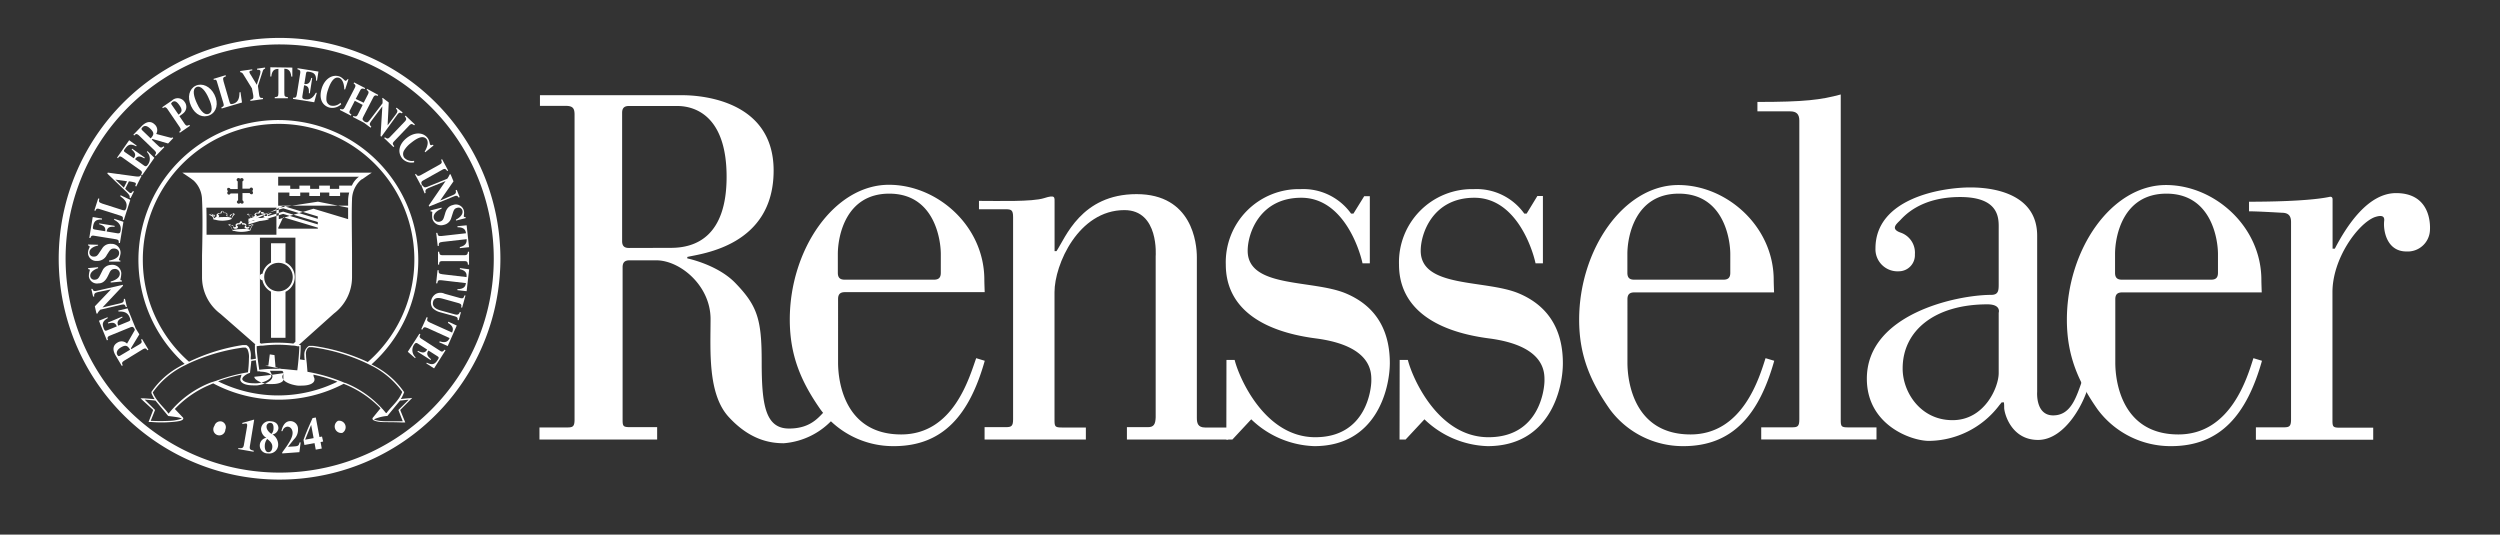 <svg id="RPI-logo" xmlns="http://www.w3.org/2000/svg" viewBox="0 0 414.67 88.67">
  <rect x="0" y="0" width="414.67" height="88.67" fill="#333333" stroke="none"/>
  <defs>
    <style>
      .cls-1, .cls-2 {
        fill: #fff;
      }

      .cls-2 {
        stroke: #fff;
        stroke-width: 0.25px;
      }
    </style>
  </defs>
  <title>RPI-Web-Logo-White</title>
  <path class="cls-1" d="M190.42,70.85h-3.5v2.06h16.8v-2h-3.83c-1.17,0-1.37-.7-1.37-1.56V42.66c0-2.34-.78-10.46-10-10.46s-11.8,7.26-13.28,9.45h-.32l0-8c0-.94.17-1.4-1.76-.78s-7.66.45-10.78.45v1.39h4.43c.94,0,1.23.13,1.23,1.31V69.54c0,1.17-.29,1.31-1.23,1.31h-3.5v2.06h16.8v-2h-3.95c-1.17,0-1.25-.15-1.25-1.25V48.45c0-4.54,3.95-13.6,11.6-13.6,5.79,0,5.18,7.66,5.18,7.66l0,26.72C191.65,70.4,191.35,70.85,190.42,70.85Z"/>
  <path class="cls-1" d="M95.3,19c0-1-.27-1.44-1.44-1.44h-4.3V15.79H113c1.33,0,15.32-.08,15.32,12.5S116.2,42.08,114,42.62v.24s4.92,1,7.89,4c3.75,3.85,4.45,6.1,4.45,13.13s.55,11.09,4.53,11.09,5.16-2.27,6.41-3.36l1.09,1.56A12.3,12.3,0,0,1,130,73.52c-2.27,0-5.63-.54-9.14-4.37s-3-11.08-3-16.23c0-5.55-5.06-9.74-9-9.74H104.4c-.7,0-1.13.28-1.13,1.14V69.6c0,1.09.08,1.25,1.25,1.25H109V72.9H89.48v-2h4.59c.94,0,1.23-.14,1.23-1.31Zm16,22.11c4.06,0,9.22-1.86,9.22-11.79s-5.07-11.74-8.2-11.74h-8c-.7,0-1.13.27-1.13,1.13V40c0,.86.43,1.13,1.13,1.13Z"/>
  <path class="cls-1" d="M305.32,69.64c0,1.1.08,1.25,1.25,1.25h4.68v2H292.13V70.88h5.09c.94,0,1.23-.14,1.23-1.31V20c0-1.1-.51-1.53-1.52-1.53H291.5V16.91c7.83,0,10.54-.35,13.82-1.24Z"/>
  <path class="cls-1" d="M395.46,36.63c-.19,1.64.44,5.08,3.68,5.08a3.69,3.69,0,0,0,3.91-3.51c.08-1.17,0-6.17-5.62-6.17-4.69,0-8.21,5.47-10.16,9.22h-.37V33.08c0-.22-.07-.55-.58-.41-3.52.72-10.48.79-13.28.79v1.59c1.52,0,5.45.24,5.45.24,1,0,1.52.43,1.52,1.52V69.57c0,1.17-.3,1.31-1.24,1.31h-4.59v2.06h19.46v-2h-5.51c-1.17,0-1.25-.15-1.25-1.25V48.47c0-5.63,4.26-11.39,7-12.45C394.75,35.73,395.57,35.65,395.46,36.63Z"/>
  <path class="cls-1" d="M332,66.75c-.09.14-.28.33-.48.6a14.82,14.82,0,0,1-11.56,5.78c-3,0-10.31-2.66-10.31-10.31,0-10.78,15-13.91,20.62-13.91,1.25,0,1.25-.78,1.25-1.87V38c0-1.57.31-5.32-6.4-5.32s-9.38,3.29-10,3.91-1.56,1.41.15,2a3.52,3.52,0,0,1,2.35,3.6A2.68,2.68,0,0,1,314.93,45a3.66,3.66,0,0,1-3.85-3.8c0-8.28,10.88-10.11,15.73-10.11s11.09,1.56,11.09,8V65s-.31,3.9,2.65,3.9,3.83-3,4.85-5.86h1.25c-.67,3.56-4.07,9.93-8.6,9.93s-5.62-4.54-5.62-5.32c0-.26,0-.65-.05-.92Zm-8.13,2.94c5.31,0,7.65-5.46,7.65-7.81v-10s.47-1.4-1.87-1.4c-8.75,0-14.06,4.37-14.06,10.62C315.56,65,318.53,69.69,323.84,69.69Z"/>
  <path class="cls-1" d="M203.43,59.7h1.36c.63,2.65,4.85,12.82,13.37,12.82s9.3-8.06,9.3-9.39.15-5.78-9.22-7-14.92-5.31-14.92-12.26a12.13,12.13,0,0,1,12.42-12.5,9.75,9.75,0,0,1,8.36,4.06h.39l1.79-2.89h.93V43.68H226c-.54-2.5-3.28-10.88-10.16-10.88s-8.89,5.9-8.89,8.79c0,6.25,10.77,4.74,16.32,7.09s7.26,6.87,7.26,11.56C230.5,64.62,228.24,74,218,74a15.78,15.78,0,0,1-10.46-4.45l-3.13,3.36h-1Z"/>
  <path class="cls-1" d="M163.34,59.84C160.84,68.69,156.52,74,148.26,74a15,15,0,0,1-12.16-6.07C132.89,63.34,131,59,131,53c0-11.62,7.37-22.35,16.44-22.35,8.05,0,15.83,6.84,15.83,15.75,0,.46.06,2.06.06,2.06l-23.19,0c-.7,0-1.13.27-1.13,1.13V60.16c0,3.28,1.17,11.9,10.47,11.9,8.7,0,11.29-9.46,12.44-12.65Zm-7.29-17.72c0-2.27-1-10-8.55-10-7.26,0-8.53,7.12-8.53,10v3.14c0,.86.43,1.13,1.14,1.13h14.8c.71,0,1.14-.27,1.14-1.13Z"/>
  <path class="cls-1" d="M232.16,59.7h1.36c.63,2.65,4.86,12.82,13.37,12.82s9.29-8.06,9.29-9.39.16-5.78-9.21-7-14.92-5.31-14.92-12.26a12.13,12.13,0,0,1,12.42-12.5,9.73,9.73,0,0,1,8.36,4.06h.39L255,32.51h.92V43.68H254.7c-.54-2.5-3.28-10.88-10.15-10.88s-8.9,5.9-8.9,8.79c0,6.25,10.77,4.74,16.31,7.09s7.27,6.87,7.27,11.56C259.23,64.62,257,74,246.74,74a15.76,15.76,0,0,1-10.47-4.45l-3.13,3.36h-1Z"/>
  <path class="cls-1" d="M294.29,59.84C291.8,68.69,287.47,74,279.22,74a15.08,15.08,0,0,1-12.17-6.07c-3.21-4.57-5.12-8.91-5.12-14.89,0-11.62,7.37-22.35,16.45-22.35,8,0,15.82,6.84,15.82,15.75,0,.46.06,2.06.06,2.06l-23.18,0c-.71,0-1.14.27-1.14,1.13V60.16c0,3.28,1.17,11.9,10.47,11.9,8.71,0,11.42-9.51,12.44-12.65ZM287,42.12c0-2.27-1-10-8.54-10-7.27,0-8.53,7.12-8.53,10v3.14c0,.86.42,1.13,1.13,1.13h14.8c.71,0,1.14-.27,1.14-1.13Z"/>
  <path class="cls-1" d="M375.19,59.84C372.69,68.69,368.36,74,360.11,74a15.08,15.08,0,0,1-12.17-6.07c-3.2-4.57-5.11-8.91-5.11-14.89,0-11.62,7.37-22.35,16.44-22.35,8,0,15.82,6.84,15.82,15.75,0,.46.06,2.06.06,2.06L352,48.5c-.71,0-1.14.27-1.14,1.13V60.16c0,3.28,1.18,11.9,10.47,11.9,8.71,0,11.43-9.51,12.44-12.65Zm-7.3-17.72c0-2.27-1-10-8.54-10-7.27,0-8.53,7.12-8.53,10v3.14c0,.86.43,1.13,1.13,1.13h14.81c.7,0,1.13-.27,1.13-1.13Z"/>
  <g>
    <path class="cls-1" d="M46.18,11.42l0,4c0,.64-.16.65-.61.69v.19l2.18,0v-.19c-.45-.05-.6-.06-.59-.71l0-4c.42,0,1.05.09,1.16,1.31h.17V11.21l-3.65-.05,0,1.53H45C45.12,11.47,45.75,11.45,46.18,11.42Z"/>
    <path class="cls-1" d="M24.46,58.1l.16-.1-1.06-1.77-.16.1c.15.38.2.5-.32.82l-1.29.76-.08-.14,1.4-2.31-.61-1h0l-1.34-3.31-1.56.37.07.16c1.21-.08,1.62.42,1.85,1,.15.38.11.52-.2.64l-1.71.7c-.23-.56-.13-.94.72-1.36l-.06-.15-2.38,1,.06.15c.91-.27,1.21-.06,1.42.48l-1.64.67c-.3.12-.37,0-.5-.28-.31-.76-.29-1.23.66-1.77l-.06-.14-1.42.58,1.32,3.25.18-.07c-.09-.27-.17-.51.3-.7l3.41-1.39c.42-.17.53,0,.69.26h0a.26.26,0,0,1,0,.29L21.07,57a1.26,1.26,0,0,0-1.61-.16c-1.1.66-.48,1.8-.26,2.16l1,1.69.17-.1c-.16-.31-.24-.48.32-.82L23.58,58C24.11,57.68,24.2,57.77,24.46,58.1ZM19.92,59c-.22.1-.3.13-.47-.16s-.1-.8.56-1.19c.85-.51,1.16-.32,1.57.36Z"/>
    <path class="cls-1" d="M16.63,51.37l3.52-.83c.48-.12.58,0,.71.38l.19,0-.32-1.35-.18,0c0,.46-.07.61-.6.74L17,51h0l3.39-3.59,0-.17-4.36,1c-.36.08-.54.09-.71-.33l-.18,0,.3,1.27.19,0c-.08-.49.15-.62.6-.73L18.41,48h0l-2.68,2.81L16,52l.19,0C16.2,51.92,16.2,51.82,16.63,51.37Z"/>
    <path class="cls-1" d="M16.35,47c.35,0,1-.09,1.53-1.19l.21-.42c.19-.42.35-.73.86-.77a.79.79,0,0,1,.92.68c.07.77-.76,1.2-1.51,1.39l0,.18,1.87-.18,0-.17c-.12,0-.26,0-.27-.16a4.07,4.07,0,0,0,.16-1.06,1.49,1.49,0,0,0-1.72-1.36,1.65,1.65,0,0,0-1.34.8l-.47.94c-.27.54-.43.67-.84.71a.67.67,0,0,1-.78-.58c-.06-.72.78-1.17,1.3-1.32l0-.17-1.65.15,0,.18c.15,0,.26,0,.28.18a3.34,3.34,0,0,0-.16,1A1.35,1.35,0,0,0,16.35,47Z"/>
    <path class="cls-1" d="M16.07,43.28a1.72,1.72,0,0,0,1.65-1l.26-.4c.25-.39.44-.67.95-.66.1,0,.85.06.83.79s-.89,1.1-1.67,1.2v.18l1.88,0v-.17c-.12,0-.25-.07-.25-.19A3.82,3.82,0,0,0,20,42a1.48,1.48,0,0,0-1.55-1.55,1.6,1.6,0,0,0-1.42.63l-.58.87c-.33.51-.5.62-.92.61a.66.66,0,0,1-.7-.68c0-.71.91-1.06,1.44-1.15V40.6l-1.65-.05v.19c.14,0,.25.06.25.2s-.26.46-.28,1A1.37,1.37,0,0,0,16.07,43.28Z"/>
    <path class="cls-1" d="M15.62,39.1l3.64.59c.46.08.45.27.44.62l.19,0,.58-3.52-1.53-.5,0,.17c1.07.57,1.16,1.21,1.07,1.8-.07.39-.18.49-.51.44l-1.81-.3c.09-.59.37-.86,1.32-.78l0-.16-2.55-.41,0,.15c.92.25,1.06.58,1,1.16l-1.75-.29c-.32-.05-.33-.16-.28-.49.14-.81.39-1.21,1.49-1.17l0-.16L15.38,36l-.57,3.47.19,0C15.07,39.27,15.12,39,15.62,39.1Z"/>
    <path class="cls-1" d="M16.47,34.66,20,35.78c.45.14.41.32.36.66l.18.06,1.07-3.35L20,32.38l-.05.17c.73.53,1.23,1.05,1,1.93-.12.38-.22.49-.57.38l-3.42-1.09c-.64-.21-.59-.39-.48-.8l-.19-.06-.64,2,.18.06C15.9,34.74,16,34.5,16.47,34.66Z"/>
    <path class="cls-1" d="M21.49,32.79l.17.08.55-1.1-.16-.09c-.11.18-.26.43-.52.3a5.38,5.38,0,0,1-.76-.67l.61-1.23a5,5,0,0,1,1,.2c.23.11.18.22.05.57l.17.08.88-1.76-.17-.09c-.12.27-.39.24-1.24.12l-4.19-.57-.08.16L21,31.86C21.39,32.28,21.58,32.47,21.49,32.79Zm-2.35-3,1.93.28-.53,1.06Z"/>
    <path class="cls-1" d="M20.27,26.1l3,2.13c.38.27.29.44.13.75l.16.11,2.05-2.91-1.15-1.12-.1.14a1.59,1.59,0,0,1,.18,2.09c-.23.32-.37.36-.65.17L22.4,26.4c.35-.49.71-.62,1.53-.13l.09-.13-2.1-1.48-.09.13c.72.62.7,1,.36,1.46l-1.45-1c-.26-.19-.22-.3,0-.57.47-.67.88-.92,1.84-.41l.09-.12-1.25-.89-2,2.88.16.11C19.7,26,19.86,25.81,20.27,26.1Z"/>
    <path class="cls-1" d="M23.13,22.54l2.43,2.34c.44.43.37.53.13.87l.14.13,1.43-1.48-.14-.13c-.33.24-.44.32-.88-.1l-1.07-1,.11-.12,2.6.75.86-.9-.14-.13a.27.27,0,0,1-.28.08l-2.41-.63a1.25,1.25,0,0,0-.27-1.59c-.92-.89-1.86,0-2.16.31l-1.36,1.41.14.13C22.52,22.21,22.66,22.09,23.13,22.54Zm.5-1.42c.33-.35.74-.3,1.3.23.71.69.61,1,.06,1.61l-1.4-1.35C23.45,21.43,23.39,21.36,23.63,21.12Z"/>
    <path class="cls-1" d="M27.84,18.19,29.75,21c.24.35.23.48.21.58s0,.06-.23.29l.1.15,1.68-1.15-.11-.16c-.39.18-.49.24-.84-.27l-.8-1.17c.65-.46.91-.64,1.07-1.09a1.34,1.34,0,0,0-.2-1.26,1.37,1.37,0,0,0-2.1-.25l-1.62,1.11.11.16C27.31,17.75,27.48,17.66,27.84,18.19Zm.7-1.24c.41-.29.75-.17,1.24.54s.44,1.12-.17,1.52l-1.16-1.68C28.36,17.19,28.37,17.07,28.54,17Z"/>
    <path class="cls-1" d="M34.82,19.09c1.13-.55,1.46-1.94.76-3.37s-2.06-2-3.12-1.5S31,16.1,31.7,17.6,33.7,19.63,34.82,19.09Zm-2.25-4.64c.77-.37,1.56.74,2,1.74.28.59,1,2.22.09,2.67s-1.75-1.14-2-1.73C32.19,16.12,31.81,14.82,32.57,14.45Z"/>
    <path class="cls-1" d="M36,13.61l1.06,3.53c.14.45,0,.52-.34.67l.05.19,3.37-1-.25-1.73-.17.06c0,.9-.17,1.6-1,1.87-.39.12-.54.09-.64-.25l-1-3.45c-.19-.64,0-.7.39-.84l-.05-.19-2,.61.05.19C35.65,13.19,35.9,13.13,36,13.61Z"/>
    <path class="cls-1" d="M40.34,12.31l1.45,2.35L42,15.77c.08.63-.06.66-.47.78l0,.19,2.09-.3,0-.19c-.43,0-.56,0-.65-.61l-.19-1.39.82-2.51a.51.51,0,0,1,.37-.35l0-.19-1.33.19,0,.18c.29,0,.52,0,.56.27a2.31,2.31,0,0,1-.14.73l-.47,1.49-1-1.65a1.54,1.54,0,0,1-.21-.4c0-.21,0-.27.46-.33l0-.18-2,.28,0,.19A.67.67,0,0,1,40.34,12.31Z"/>
    <path class="cls-1" d="M52.55,15.39l-.17,0c-.56,1.07-1.2,1.17-1.79,1.08-.39-.07-.49-.18-.44-.51l.29-1.82c.6.1.87.37.79,1.33l.16,0,.4-2.54-.16,0c-.23.92-.57,1.07-1.15,1l.28-1.75c.05-.32.17-.33.49-.28.82.13,1.21.39,1.18,1.48l.15,0,.24-1.51-3.47-.56,0,.19c.28.07.53.13.45.62l-.58,3.64c-.08.47-.27.46-.62.45l0,.19,3.52.56Z"/>
    <path class="cls-1" d="M54.59,17.83a2.11,2.11,0,0,0,2-.54l-.12-.24a1.74,1.74,0,0,1-1.65.45,1.06,1.06,0,0,1-.68-.91,4.36,4.36,0,0,1,.26-1.68c.4-1.22,1-2.26,1.83-2,.66.21.87,1.22.87,1.92l.15,0,.55-1.69-.16,0c-.12.16-.22.3-.37.25s-.49-.55-1-.72c-1.22-.39-2.42.47-2.89,1.94S53.24,17.39,54.59,17.83Z"/>
    <path class="cls-1" d="M58.86,14.55l-1.69,3.28c-.21.39-.4.34-.71.24l-.09.17,1.83.94.09-.17c-.27-.19-.46-.32-.24-.73l.8-1.56,1.31.68L59.35,19c-.21.42-.43.34-.73.23l-.09.17,1.83.95h0l1.11.83.12-.16c-.33-.31-.35-.5,0-.95l1.83-2.43h0l-.3,4.93.14.1L65.92,19c.22-.29.35-.41.75-.2l.11-.16-1-.78-.11.15c.37.33.27.58,0,.94l-1.38,1.85h0L64.48,17l-1-.77-.11.15c.06,0,.12.12.08.75L61.26,20c-.3.4-.47.34-.79.17l-.08.11.06-.14c-.26-.19-.43-.32-.22-.72l1.69-3.28c.23-.44.48-.33.73-.23l.08-.17-1.84-1-.08.17c.22.14.46.28.23.73l-.72,1.4L59,16.41,59.74,15c.23-.44.49-.32.73-.22l.09-.17-1.82-.94-.09.16C58.86,14,59.09,14.11,58.86,14.55Z"/>
    <path class="cls-1" d="M67.19,20.11l-2.55,2.66c-.33.34-.52.2-.79,0l-.13.14,1.54,1.48.14-.14c-.23-.26-.39-.44-.05-.79l2.55-2.67c.35-.38.57-.18.79,0l.13-.14-1.54-1.47-.13.13C67.33,19.53,67.53,19.74,67.19,20.11Z"/>
    <path class="cls-1" d="M66.75,26.32a2.06,2.06,0,0,0,1.94.61l0-.26a1.76,1.76,0,0,1-1.64-.52A1.1,1.1,0,0,1,67,25a4.45,4.45,0,0,1,1.13-1.26c1-.81,2-1.37,2.61-.68.44.54.07,1.5-.3,2.08l.09.12,1.38-1.13-.1-.13c-.19.08-.35.13-.45,0s-.11-.72-.46-1.15c-.81-1-2.28-.91-3.48.07S65.85,25.22,66.75,26.32Z"/>
    <path class="cls-1" d="M69,28.84l-.16.09,1,1.86L70,30.7c-.14-.31-.23-.53.19-.77l3.22-1.8c.45-.26.6,0,.76.24l.16-.09-1-1.87-.17.09c.12.26.25.52-.19.77l-3.22,1.8C69.29,29.3,69.14,29.11,69,28.84Z"/>
    <path class="cls-1" d="M74.19,29.64,70.85,31c-.47.18-.58,0-.77-.27l-.17.07.52,1.28L70.6,32c-.11-.44,0-.61.49-.82l2.82-1.15h0l-2.8,4.07.07.16,4.15-1.7c.34-.13.52-.17.75.21l.17-.07-.49-1.21-.18.07c.14.47-.06.64-.48.81L73,33.27h0l2.22-3.19-.49-1.19-.17.07C74.54,29,74.55,29.12,74.19,29.64Z"/>
    <path class="cls-1" d="M75.15,34c-.34.09-1,.25-1.32,1.41l-.14.46c-.13.44-.24.76-.73.89a.8.8,0,0,1-1-.53c-.19-.76.56-1.31,1.28-1.61l0-.18-1.83.46,0,.18c.13,0,.27,0,.3.11a4,4,0,0,0,0,1.07A1.49,1.49,0,0,0,73.6,37.3a1.62,1.62,0,0,0,1.2-1l.32-1c.19-.58.32-.73.72-.83a.66.66,0,0,1,.86.45c.18.7-.58,1.27-1.07,1.5l0,.17,1.6-.41,0-.17c-.15,0-.27,0-.3-.13s.13-.51,0-1A1.37,1.37,0,0,0,75.15,34Z"/>
    <path class="cls-1" d="M75.89,37.69c1.23,0,1.34.6,1.41,1l-4,.45c-.63.07-.66-.07-.76-.51l-.19,0,.25,2.16.18,0c0-.45,0-.6.63-.67l4-.45c0,.42,0,1.05-1.14,1.31v.18L77.8,41l-.4-3.63-1.53.15Z"/>
    <path class="cls-1" d="M77.07,42.33H73.38c-.47,0-.5-.24-.54-.57h-.19v2.13h.19c0-.33,0-.58.54-.58h3.69c.51,0,.52.3.54.59h.19V41.76h-.19C77.59,42,77.57,42.33,77.07,42.33Z"/>
    <path class="cls-1" d="M76.25,44.64c1.2.26,1.16.89,1.14,1.32l-4-.47c-.64-.08-.64-.23-.63-.67l-.19,0L72.34,47l.19,0c.09-.45.12-.59.76-.51l4,.47c-.08.41-.19,1-1.42,1l0,.17,1.53.17.42-3.63-1.51-.2Z"/>
    <path class="cls-1" d="M76.22,49.41l-2.45-.68a1.64,1.64,0,0,0-1.44,0,1.71,1.71,0,0,0-.8,1.06,1.57,1.57,0,0,0,.22,1.3,2.8,2.8,0,0,0,1.32.72l2.34.65c.49.14.53.3.5.64l.18,0,.36-1.29-.18-.06c-.17.5-.44.5-.89.38l-2.24-.62c-.46-.13-1.58-.46-1.3-1.49.24-.85,1.25-.57,1.67-.45l2.45.68c.65.18.6.37.52.76l.18,0,.55-2-.18,0C76.89,49.43,76.84,49.58,76.22,49.41Z"/>
    <path class="cls-1" d="M74.3,53.56c1.06.61.84,1.2.69,1.6l-3.66-1.65c-.58-.27-.53-.41-.39-.83l-.17-.08-.9,2,.17.08c.22-.39.3-.52.89-.26l3.65,1.66c-.19.37-.49.93-1.65.54l-.07.16,1.4.62L75.76,54l-1.39-.64Z"/>
    <path class="cls-1" d="M73,58.19l-3.1-2c-.4-.25-.32-.42-.17-.73l-.16-.11-1.93,3,1.21,1.06.09-.14a1.59,1.59,0,0,1-.27-2.08c.22-.33.35-.38.64-.2l1.55,1c-.33.51-.69.65-1.53.2l-.09.13,2.17,1.39.09-.13c-.75-.59-.75-1-.43-1.44l1.49.95c.28.18.24.29.06.57-.44.69-.84,1-1.83.49l-.08.13,1.29.82,1.9-3-.16-.1C73.52,58.25,73.37,58.46,73,58.19Z"/>
    <path class="cls-1" d="M36.83,69.93a1,1,0,0,0-1.26.7,1,1,0,1,0,1.81.63A1,1,0,0,0,36.83,69.93Z"/>
    <path class="cls-1" d="M42.16,69.62l-.12,0-1.84.52,0,.2a2.7,2.7,0,0,1,.59-.1c.27,0,.21.38.18.57l-.5,2.89c-.08.46-.15.75-.94.61l0,.18,2.54.44,0-.19c-.67-.11-.7-.32-.61-.83Z"/>
    <path class="cls-1" d="M46.18,71.05c0-.43-.21-1.11-1.25-1.17a1.37,1.37,0,0,0-1.63,1.28,1.73,1.73,0,0,0,.88,1.46,1.29,1.29,0,0,0-1.09,1.23,1.31,1.31,0,0,0,1.36,1.36,1.48,1.48,0,0,0,1.69-1.47,2,2,0,0,0-.94-1.68A1.17,1.17,0,0,0,46.18,71.05ZM44.51,75c-.44,0-.62-.53-.59-1.08a1.86,1.86,0,0,1,.4-1.12c.45.37.88.72.85,1.35C45.16,74.3,45.12,75,44.51,75Zm.86-3.9a1.34,1.34,0,0,1-.33.86c-.07,0-.86-.53-.83-1.23a.59.59,0,0,1,.6-.59C45.31,70.13,45.39,70.67,45.37,71.06Z"/>
    <path class="cls-1" d="M48.76,74.05l-1,.06,1-1.24a2.19,2.19,0,0,0,.67-1.68,1.28,1.28,0,0,0-1.36-1.34c-1,.07-1.29,1.21-1.4,1.66l.19,0a.93.93,0,0,1,.79-.74c.71,0,.87.71.88.93.06.89-.7,1.95-1.72,3.34v.17L49.66,75l.21-1.62H49.7C49.54,73.92,49.49,74,48.76,74.05Z"/>
    <path class="cls-1" d="M53.41,72.41l-.42.08-.61-3.24-.54.1c-.45,1-1.1,2.44-1.5,3.62l.15.84,1.68-.31.2,1.08,1-.18-.2-1.08.43-.08Zm-2.8.52,1-2.46h0l.41,2.2Z"/>
    <path class="cls-1" d="M56.06,69.8a1.08,1.08,0,0,0,.73,2,1.08,1.08,0,0,0-.73-2Z"/>
    <path class="cls-2" d="M43.64,46.37a2.62,2.62,0,0,0,1.44,1.93v7.6h2.15V48.32a2.58,2.58,0,0,0,0-4.72V40.48H45.08v3.15a2.56,2.56,0,0,0-1.43,1.89h-.07a.39.39,0,0,0-.37.25.7.7,0,0,0,0,.33.42.42,0,0,0,.4.27Zm1.83,9.19h-.13V48.43h.13Zm1.51,0h-.13v-7.1H47Zm-.13-14.75H47v2.7l-.13,0Zm-1.51,0h.13v2.68l-.13,0Zm.85,2.66A2.49,2.49,0,1,1,43.7,46,2.49,2.49,0,0,1,46.19,43.47Zm-2.6,2.68h0a.2.2,0,0,1-.22-.2c0-.12,0-.17.16-.18h.07a1.77,1.77,0,0,0,0,.23Z"/>
    <path class="cls-1" d="M67.91,66.06c-.36,0-.89.07-1.43.13A5.93,5.93,0,0,0,67.05,65L67,65a13.5,13.5,0,0,0-4.77-4.24l-.61-.32a23.21,23.21,0,1,0-31-.09c-.32.16-.75.38-.77.41A13.5,13.5,0,0,0,25.12,65l0,.05,0,.16a6.13,6.13,0,0,0,.53,1s-1.66-.15-2-.14l-.34,0,.25.24L25.41,68l-.77,2,.52,0a19.83,19.83,0,0,0,3.28,0,11.23,11.23,0,0,0,1.42-.18c.3-.11.51-.17.55-.42a.37.37,0,0,0-.14-.22L29,67.84a17.09,17.09,0,0,1,5.57-3.91l.79-.34A23.24,23.24,0,0,0,57,63.66l.65.27a17.21,17.21,0,0,1,5.46,3.8l-1.24,1.52h0a.34.34,0,0,0-.09.18c0,.25.25.31.55.42.88.26,1.78.12,4.26.22h.63L66.38,68l2-2S68,66.05,67.91,66.06Zm-44.22-23A22.52,22.52,0,1,1,61,60.05a31.5,31.5,0,0,0-9.07-2.68h-.11l-.49,0c-.09,0-.15,0-.44.31a1.67,1.67,0,0,0-.41,1.25,7.36,7.36,0,0,0,.06.8l-.79-.12q.08-.83.12-1.71h0v-.2h0v-.47h-.08a.8.8,0,0,0-.24,0h0L55.39,52a7.55,7.55,0,0,0,3-6.12l0-3.52c0-2.89-.1-6.85,0-9.25a4.45,4.45,0,0,1,1.4-3.2l.26-.2.06,0,.84-.59.72-.48H30.24l.7.47s.8.54.86.6l.31.23a4.45,4.45,0,0,1,1.4,3.2c.13,2.41.07,6.37,0,9.26l0,3.51a7.58,7.58,0,0,0,3.06,6.15l5.82,5.09h-.11v.54l0,.13v0c0,.49.09,1.09.17,1.67l-.65.12-.21,0v-.34a2.78,2.78,0,0,0-.33-1.72c-.29-.28-.34-.3-.43-.31l-.51,0h-.11A31.53,31.53,0,0,0,31.35,60,22.46,22.46,0,0,1,23.69,43.08ZM43,61.33c-.07-.49-.36-2.31-.42-3.48a.07.07,0,0,0,0-.05v0s0-.39,0-.39l.1,0,.5-.07.38,0a20.52,20.52,0,0,1,2.55-.16h0a21,21,0,0,1,2.3.13q.47,0,.9.12h.11l.22,0v.37h0c-.07,1.28-.18,2.48-.32,3.56v.06c-.48,0-2.2-.25-3.19-.25h0A24.42,24.42,0,0,0,43,61.33Zm.18.32c1.05,0,1.8.35,1.82.7v0c0,.43-.95,1.07-2.29,1.22a5.58,5.58,0,0,1-.7,0c-1.05,0-1.81-.35-1.82-.7v0c0-.29.43-.71,1.18-1h0l.09,0,.23-2,.75-.12c0,.2.09.65.24,1.73v.11h.45Zm-8.93-27.2h11.6v4.48H34.26V37.2C34.26,36.23,34.26,35.3,34.23,34.45Zm3.56-2.76a.34.34,0,0,1-.13-.26v0a.27.27,0,0,1,.11-.26.29.29,0,0,1,.18,0h0a.25.25,0,0,1,.18.08.34.34,0,0,1,.07.11h1.21V30.08l-.1-.06a.3.3,0,0,1-.08-.18s0,0,0,0a.28.28,0,0,1,.06-.18.28.28,0,0,1,.26-.12h0a.31.31,0,0,1,.26.13h0a.34.34,0,0,1,.26-.13h0a.31.31,0,0,1,.26.12.33.33,0,0,1,.05.18v0a.26.26,0,0,1-.09.18.33.33,0,0,1-.1.06v1.21h1.21a.21.21,0,0,1,.06-.1.3.3,0,0,1,.18-.08h0a.29.29,0,0,1,.18.05.31.31,0,0,1,.12.26v0a.34.34,0,0,1-.13.26h0a.35.35,0,0,1,.13.27h0a.3.3,0,0,1-.12.26.29.29,0,0,1-.18,0h0a.24.24,0,0,1-.18-.09.21.21,0,0,1-.06-.1h-1.2v1.22a.23.23,0,0,1,.1.07.26.26,0,0,1,.07.17v0a.33.33,0,0,1,0,.18.31.31,0,0,1-.26.12h0a.34.34,0,0,1-.26-.13h0a.33.33,0,0,1-.26.13h0a.28.28,0,0,1-.26-.12.28.28,0,0,1-.06-.18v0a.38.38,0,0,1,.09-.18.3.3,0,0,1,.11-.06V32.09H38.24a.26.26,0,0,1-.07.11.25.25,0,0,1-.18.08h0a.29.29,0,0,1-.18-.05.28.28,0,0,1-.11-.26v0a.34.34,0,0,1,.13-.26Zm5.3,25.18V39.42H49V56.69l-.34.3a21,21,0,0,0-2.57-.15h0A21.92,21.92,0,0,0,43.3,57h0l-.78.12.78-.12ZM54.72,29.73m.76-.41h4.05l-.12.09a3.69,3.69,0,0,0-.91,1.09l-.14.28h-2.1v.55H54.72v-.55H52.94v.55h-1.5v-.55H49.66v.55H48.14v-.55h-2V29.32h2.72m-2.72,4.8V31.94H48v.57H49.8v-.57h1.5v.57h1.78v-.57h1.54v.57h1.79v-.57h1.51a6,6,0,0,0-.18,1.17c0,.31,0,.65,0,1m-5-.66,5,1c0,.55,0,1.14,0,1.75v.15l-5.74-1.73-5.76,1.74V34.45Zm-5.77.71,5.74,1.74v.39l-5.74-1.74-5.76,1.74V36.9Zm0,.94,5.74,1.73v.39l-5.74-1.74-5.76,1.74v-.39Zm0,.93,5.75,1.73v.17H46.16v-.17Zm-3,24.61h.27l.15,0h.12l.24-1.86.78.12.17,2,.22.06c.69.26,1.1.65,1.08.92V63c0,.35-.77.71-1.82.7a5.76,5.76,0,0,1-.7,0c-1.34-.15-2.33-.78-2.29-1.21v0C47.18,62,47.91,61.64,48.94,61.64ZM29.63,69.25a2.05,2.05,0,0,1,.43.13s.07,0,.08.06a7,7,0,0,1-1.92.36,30.87,30.87,0,0,1-3.22,0L25.72,68,24,66.29c.34,0,1.59.14,1.78.15L27.9,69S29.25,69.16,29.63,69.25ZM35,63.43a16.75,16.75,0,0,0-6.95,5.07l-.1.11c-.78-1.1-2-2-2.61-3.52v0a13.92,13.92,0,0,1,5.5-4.57c.22-.12.45-.23.69-.34a31.34,31.34,0,0,1,8.73-2.52h0l.5,0a2.43,2.43,0,0,1,.27.23h0a3.06,3.06,0,0,1,.26,1.54,19.93,19.93,0,0,1-.16,2.32,27.85,27.85,0,0,0-5.29,1.42Zm11.17,2.16a22.33,22.33,0,0,1-10-2.34,26.69,26.69,0,0,1,3.89-1.11l-.11.44a.74.74,0,0,0-.09.33V63c.11.63,1,.91,2.08.92a6.11,6.11,0,0,0,.73,0c1.37-.18,2.48-.73,2.52-1.47,0,0,0,0,0-.07a.77.77,0,0,0-.12-.28l-.3-.6c.41,0,.83,0,1.26,0h0c.32,0,.72,0,1.13.06l-.23.61a.55.55,0,0,0-.1.25s0,0,0,.07c0,.74,1.15,1.28,2.52,1.47a6.25,6.25,0,0,0,.73,0c1.08,0,2-.3,2.08-.93V62.9a.66.66,0,0,0-.11-.36l-.08-.4a25.69,25.69,0,0,1,4,1.17A22.37,22.37,0,0,1,46.21,65.59Zm11-2.09c-.28-.12-.56-.24-.86-.35A27.77,27.77,0,0,0,51,61.67l-.11-1.34c-.05-.48-.13-1-.13-1.45A1.45,1.45,0,0,1,51,57.81a1.79,1.79,0,0,1,.26-.22h0l.53,0h0a30.81,30.81,0,0,1,8.91,2.61l.69.34a14,14,0,0,1,5.33,4.47l0,0c-.6,1.52-1.83,2.41-2.61,3.51L64,68.49A16.65,16.65,0,0,0,57.25,63.5ZM66.08,68l.72,1.87c-1.25,0-1.92,0-3,0a7.12,7.12,0,0,1-1.46-.18,1.19,1.19,0,0,1-.31-.13s0,0,0,0A6.31,6.31,0,0,1,64.17,69h.08l2.11-2.56c.34,0,1.13-.15,1.43-.14Z"/>
    <path class="cls-1" d="M46.37,6.29A36.63,36.63,0,1,0,83,42.91,36.62,36.62,0,0,0,46.37,6.29ZM71.49,68A35.51,35.51,0,1,1,81.9,42.91,35.4,35.4,0,0,1,71.49,68Z"/>
    <path class="cls-1" d="M35.28,36a1.33,1.33,0,0,1,.12.39l0,0h0l0,0,.13.05.13,0a4.82,4.82,0,0,0,1.2.17,6.25,6.25,0,0,0,1-.1,2.43,2.43,0,0,0,.37-.1l.12-.06,0,0s.06,0,.06-.08A1.44,1.44,0,0,1,38.6,36a.84.84,0,0,1,.36-.43.05.05,0,0,0,0,0s0,0,0,0a.37.37,0,0,0-.23-.1.44.44,0,0,0-.28.14.19.19,0,0,0-.11,0,.41.41,0,0,0-.26.13h0v0h0s0,0,0,0l0,0,0,0a.28.28,0,0,1,.09.07.12.12,0,0,1,.05.08,0,0,0,0,1,0,0h0A.27.27,0,0,1,38,36l-.14,0h0c-.14-.08-.17-.15-.17-.2a.11.11,0,0,1,0-.08.13.13,0,0,1,.07,0h0a0,0,0,0,0,0,0,.07.07,0,0,0,0,0,.52.52,0,0,0-.22-.3.49.49,0,0,0-.27-.08l-.18,0s0-.08-.07-.14a.5.5,0,0,0-.08-.12.14.14,0,0,0-.24,0,.82.82,0,0,0-.15.27.45.45,0,0,0-.18,0,.5.5,0,0,0-.28.08.47.47,0,0,0-.21.3,0,0,0,0,0,0,0,0,0,0,0,0,0,0h0a.09.09,0,0,1,.07,0,.1.1,0,0,1,0,.09s0,.11-.17.19h0a.3.3,0,0,1-.13,0,.33.33,0,0,1-.19-.06h0a.08.08,0,0,1,0,0s0-.08.06-.11l0,0h0a.05.05,0,0,0,0,0,.42.42,0,0,0-.26-.14.15.15,0,0,0-.11,0,.44.44,0,0,0-.28-.14.39.39,0,0,0-.24.1,0,0,0,0,0,0,0s0,0,0,0A1,1,0,0,1,35.28,36Zm-.13-.51a.38.38,0,0,1,.24.14.09.09,0,0,0,.07,0,.1.1,0,0,1,.08,0,.29.29,0,0,1,.15.07l-.08.05a.17.17,0,0,0-.06.12.2.2,0,0,0,.09.15.41.41,0,0,0,.24.08.51.51,0,0,0,.2,0,.4.4,0,0,0,.18-.1.22.22,0,0,0,.09-.17.06.06,0,0,0,0,0,.21.21,0,0,0-.05-.12.19.19,0,0,0-.15-.06h0a.39.39,0,0,1,.15-.18.38.38,0,0,1,.23-.06h.19s0,0,0,0l0-.05a1.12,1.12,0,0,1,.1-.18.18.18,0,0,1,0-.07l0,0A.11.11,0,0,1,37,35a.78.78,0,0,1,.11.18.84.84,0,0,0,0,.1,0,0,0,0,0,.06,0h0l.18,0a.42.42,0,0,1,.23.06.46.46,0,0,1,.15.18h0a.17.17,0,0,0-.14.06.34.34,0,0,0-.06.12v0a.21.21,0,0,0,.1.17.46.46,0,0,0,.18.1.51.51,0,0,0,.2,0,.35.35,0,0,0,.22-.08.2.2,0,0,0,.09-.15.21.21,0,0,0,0-.12.19.19,0,0,0-.09-.05.31.31,0,0,1,.16-.07.12.12,0,0,1,.08,0,.06.06,0,0,0,.06,0c.11-.1.18-.14.25-.14a.24.24,0,0,1,.13,0,1,1,0,0,0-.34.43,1.46,1.46,0,0,0-.13.39l-.07-.05a2.17,2.17,0,0,0-.6-.13,7.31,7.31,0,0,0-.8,0,7.45,7.45,0,0,0-1,.07,2.33,2.33,0,0,0-.37.08l-.11.06h0a1.9,1.9,0,0,0-.12-.37,1,1,0,0,0-.34-.43A.22.22,0,0,1,35.15,35.48Z"/>
    <path class="cls-1" d="M38.4,37.84a1.46,1.46,0,0,1,.12.4l0,0h0l.05,0,.13.06.13,0a4.84,4.84,0,0,0,1.2.16,5.23,5.23,0,0,0,1-.1l.37-.09.12-.06,0,0s.06,0,.06-.08a1.59,1.59,0,0,1,.13-.4.86.86,0,0,1,.36-.42.08.08,0,0,0,0,0s0,0,0,0a.41.41,0,0,0-.23-.09.42.42,0,0,0-.28.13l-.11,0a.4.4,0,0,0-.25.12h0s0,0,0,0l0,0h0a.5.5,0,0,1,.08.07.15.15,0,0,1,0,.08.08.08,0,0,1,0,0h0a.27.27,0,0,1-.17.06l-.14,0h0c-.14-.07-.17-.14-.17-.19a.12.12,0,0,1,0-.09l.06,0h0a0,0,0,0,0,.05,0s0,0,0,0a.49.49,0,0,0-.22-.31.57.57,0,0,0-.27-.07l-.18,0a.9.9,0,0,0-.07-.14.57.57,0,0,0-.08-.13.14.14,0,0,0-.24,0,.93.93,0,0,0-.15.27l-.18,0a.58.58,0,0,0-.28.07.52.52,0,0,0-.21.31s0,0,0,0a0,0,0,0,0,0,0h0a.13.13,0,0,1,.07,0,.14.14,0,0,1,.05.09s0,.12-.18.19h0l-.13,0a.28.28,0,0,1-.18-.06h0a.09.09,0,0,1,0,0,.22.22,0,0,1,.06-.1l0-.05h0v0a.08.08,0,0,0,0,0,.38.38,0,0,0-.26-.13.2.2,0,0,0-.11,0,.42.42,0,0,0-.28-.13.44.44,0,0,0-.24.09s0,0,0,0l0,0A.92.92,0,0,1,38.4,37.84Zm-.13-.5a.39.39,0,0,1,.25.13s0,0,.06,0a.1.1,0,0,1,.08,0,.29.29,0,0,1,.15.07l-.08.06a.14.14,0,0,0-.06.11.24.24,0,0,0,.09.16.41.41,0,0,0,.24.08.79.79,0,0,0,.2,0,.77.77,0,0,0,.18-.1.22.22,0,0,0,.09-.17v-.05a.3.3,0,0,0-.06-.11.18.18,0,0,0-.15-.07h0a.35.35,0,0,1,.15-.18.38.38,0,0,1,.23-.06h.19s.05,0,.05,0l0,0c0-.05.06-.12.1-.18l.05-.07s0,0,0,0a.11.11,0,0,1,0,0,.71.71,0,0,1,.11.17.49.49,0,0,1,0,.11,0,0,0,0,0,.06,0h0l.18,0a.42.42,0,0,1,.23.06.4.4,0,0,1,.15.18h0a.17.17,0,0,0-.14.07.3.3,0,0,0-.06.11v0a.21.21,0,0,0,.1.18,1,1,0,0,0,.18.1.88.88,0,0,0,.2,0,.35.35,0,0,0,.22-.08.2.2,0,0,0,.09-.16.16.16,0,0,0,0-.11l-.09-.06a.31.31,0,0,1,.16-.07.12.12,0,0,1,.08,0,0,0,0,0,0,.06,0,.37.37,0,0,1,.25-.13.24.24,0,0,1,.13,0,1,1,0,0,0-.34.43,2,2,0,0,0-.13.39.18.18,0,0,0-.07-.05,2.09,2.09,0,0,0-.6-.13A5.46,5.46,0,0,0,40,38a6,6,0,0,0-.95.07,2.33,2.33,0,0,0-.37.08.39.39,0,0,0-.11.06h0a1.55,1.55,0,0,0-.12-.37,1,1,0,0,0-.34-.43A.24.24,0,0,1,38.27,37.34Z"/>
    <path class="cls-1" d="M41.47,36a1.59,1.59,0,0,1,.13.4s0,0,0,0h0l0,0,.13.06.14,0a4.69,4.69,0,0,0,1.19.16,5.15,5.15,0,0,0,1-.1l.37-.09.12-.06,0,0a.17.17,0,0,0,.06-.08,1.46,1.46,0,0,1,.12-.4,1,1,0,0,1,.36-.43s0,0,0,0,0,0,0,0a.44.44,0,0,0-.24-.09.42.42,0,0,0-.28.13.14.14,0,0,0-.11,0,.37.37,0,0,0-.25.12h0l0,0,0,0h0l.09.07a.12.12,0,0,1,0,.08.08.08,0,0,1,0,0h0a.25.25,0,0,1-.17.06l-.13,0h0c-.15-.07-.18-.14-.18-.19a.12.12,0,0,1,0-.09l.06,0h0a0,0,0,0,0,.05,0s0,0,0,0a.52.52,0,0,0-.21-.31.51.51,0,0,0-.28-.07l-.18,0a.73.73,0,0,0-.06-.14L43.25,35A.14.14,0,0,0,43,35a1.25,1.25,0,0,0-.15.27l-.18,0a.48.48,0,0,0-.27.07.53.53,0,0,0-.22.31s0,0,0,0,0,0,0,0h0l.08,0a.18.18,0,0,1,0,.09s0,.12-.18.19h0l-.13,0a.29.29,0,0,1-.19-.06h0a.09.09,0,0,1,0,0,.18.18,0,0,1,.07-.1l0-.05h0v0a.06.06,0,0,0,0,0,.43.43,0,0,0-.27-.13.17.17,0,0,0-.11,0,.42.42,0,0,0-.28-.13.41.41,0,0,0-.23.09.05.05,0,0,0,0,0s0,0,0,0A.93.93,0,0,1,41.47,36Zm-.13-.5a.39.39,0,0,1,.25.13,0,0,0,0,0,.06,0,.12.12,0,0,1,.08,0,.26.26,0,0,1,.15.07l-.08.06a.16.16,0,0,0,0,.11.2.2,0,0,0,.09.16.31.31,0,0,0,.24.07l.2,0a1,1,0,0,0,.17-.1.22.22,0,0,0,.09-.17v-.05a.3.3,0,0,0-.06-.11.17.17,0,0,0-.14-.07h0a.55.55,0,0,1,.15-.18.48.48,0,0,1,.23,0h.19a0,0,0,0,0,.06,0,.1.1,0,0,1,0,0,1,1,0,0,1,.09-.18l.05-.07a.06.06,0,0,1,0,0l.06,0a1.28,1.28,0,0,1,.1.17l.05.11s0,0,0,0h0l.18,0a.48.48,0,0,1,.23,0,.45.45,0,0,1,.15.18h0a.18.18,0,0,0-.15.07.3.3,0,0,0-.06.11v0a.24.24,0,0,0,.1.18l.19.1.19,0a.32.32,0,0,0,.23-.07.2.2,0,0,0,.09-.16.14.14,0,0,0-.06-.11l-.08-.06a.26.26,0,0,1,.15-.07.1.1,0,0,1,.08,0s0,0,.06,0a.39.39,0,0,1,.25-.13.24.24,0,0,1,.13,0,1,1,0,0,0-.34.43,2.13,2.13,0,0,0-.13.38l-.06,0a2.64,2.64,0,0,0-.61-.14,7.26,7.26,0,0,0-.8,0,6,6,0,0,0-1,.07,2.18,2.18,0,0,0-.36.08.34.34,0,0,0-.12.06h0a1.2,1.2,0,0,0-.12-.37,1,1,0,0,0-.34-.43A.24.24,0,0,1,41.34,35.52Z"/>
  </g>
</svg>
